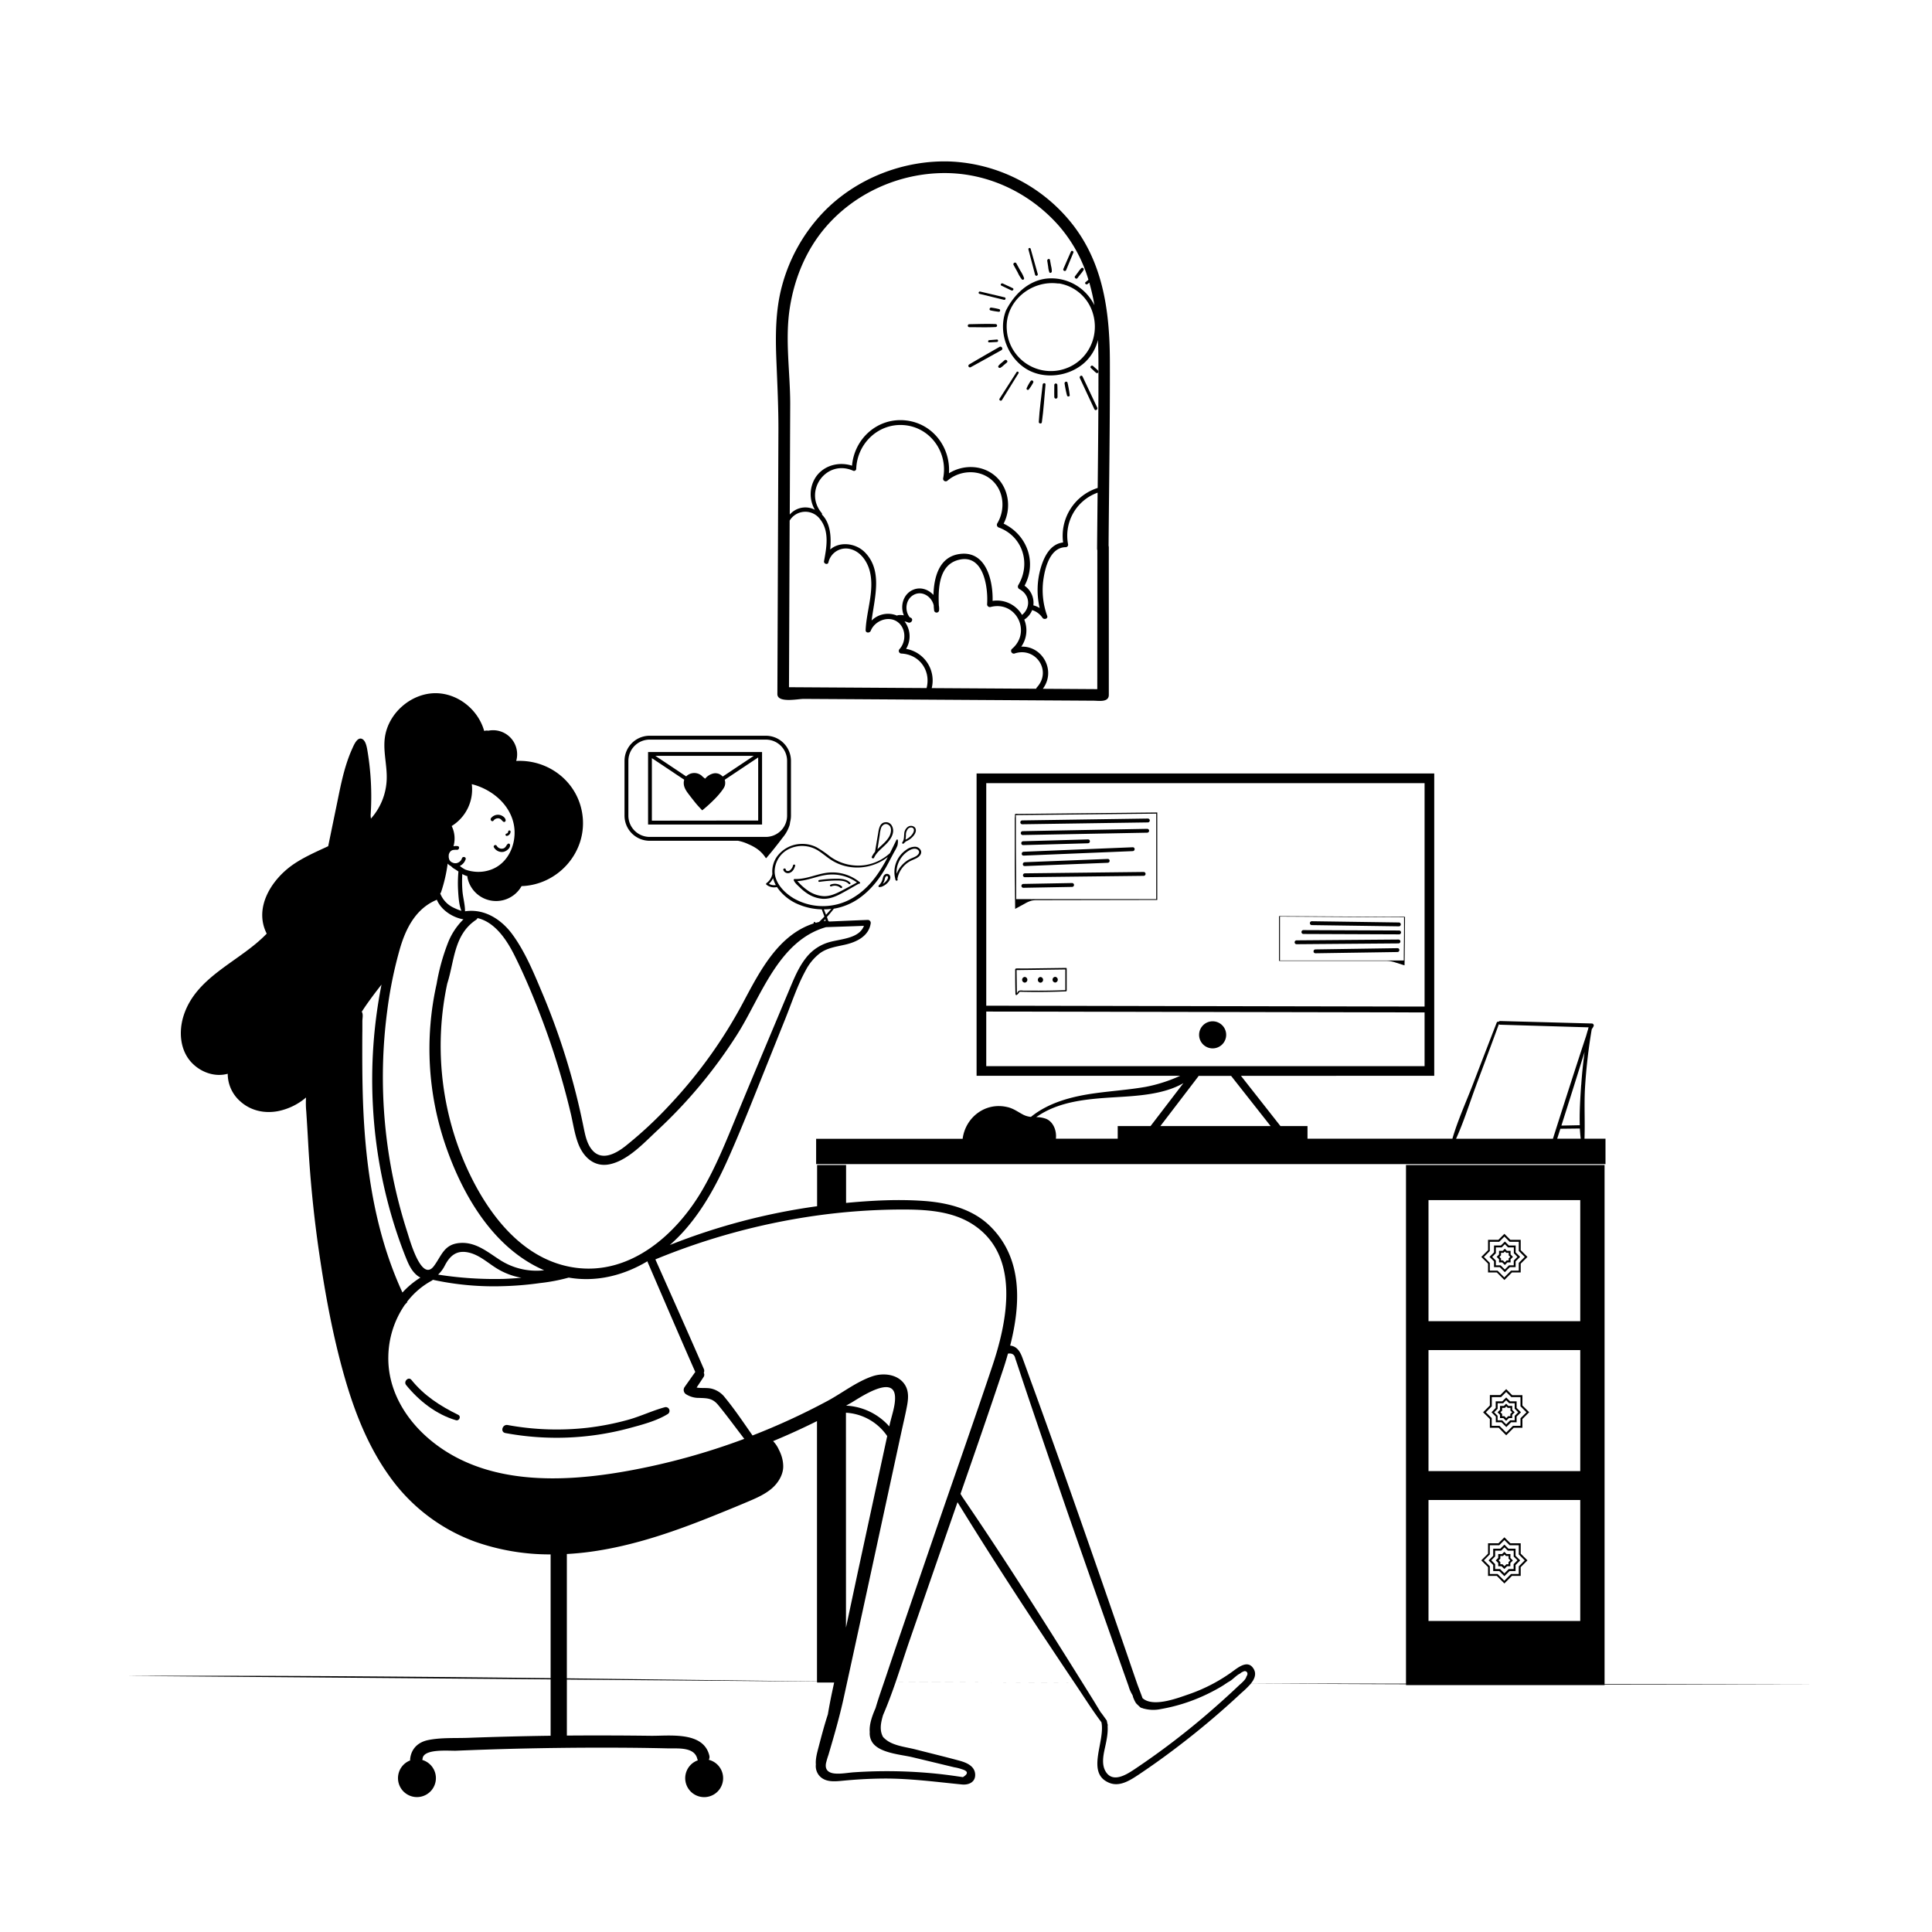 <?xml version="1.0" ?><svg viewBox="0 0 1000 1000" xmlns="http://www.w3.org/2000/svg"><g data-name="Layer 14" id="Layer_14"><path d="M787.11,641.72h-5.35l-3.09-3.09-3.09,3.09h-5.37v5.37l-3.49,3.49,3.49,3.48v4.56h4.55l3.91,3.9,3.91-3.9h4.53v-4.54l3.51-3.5-3.51-3.51Zm2.09,8.86-3.09,3.09v4h-4l-3.49,3.49-3.49-3.49h-4v-4l-3.07-3.07,3.07-3.08v-4.78H776l2.68-2.68,2.68,2.68h4.76v4.76Z"/><path d="M787.11,798.8h-5.35l-3.09-3.09-3.09,3.09h-5.37v5.37l-3.49,3.48,3.49,3.49v4.55h4.55l3.91,3.91,3.91-3.91h4.53v-4.53l3.51-3.51-3.51-3.5Zm2.09,8.85-3.09,3.1v3.94h-4l-3.49,3.5-3.49-3.5h-4v-4l-3.07-3.08,3.07-3.07V799.8H776l2.68-2.68,2.68,2.68h4.76v4.76Z"/><path d="M784.51,644.67H781l-2.07-2.07-2.07,2.07h-3.56v3.56l-2.33,2.33,2.33,2.32v3h3l2.59,2.59,2.59-2.59h3v-3l2.34-2.33-2.34-2.34Zm.92,5.89-1.92,1.92v2.44h-2.44l-2.18,2.18-2.18-2.18h-2.45v-2.45l-1.91-1.91,1.91-1.91v-3h3l1.65-1.66,1.65,1.66h3v3Z"/><path d="M781.87,647.45H780l-1.11-1.11-1.11,1.11H775.9v1.87l-1.23,1.24,1.23,1.23v1.62h1.63l1.36,1.36,1.36-1.36h1.62v-1.62l1.24-1.23-1.24-1.24Zm-1,3.93v1h-1l-1,1-.95-1h-1v-1l-.81-.81.81-.82v-1.29h1.3l.69-.7.69.7h1.29v1.28l.82.83Z"/><path d="M784.45,801.6h-3.66l-2.12-2.12-2.12,2.12h-3.67v3.67l-2.39,2.38,2.39,2.39v3.13H776l2.67,2.66,2.67-2.66h3.11v-3.11l2.4-2.41-2.4-2.4Zm1,6-2,2v2.53h-2.53l-2.25,2.25-2.25-2.25h-2.54v-2.54l-2-2,2-2V802.6H777l1.71-1.71,1.71,1.71h3.07v3.07Z"/><path d="M781.8,804.38h-2l-1.16-1.16-1.16,1.16h-2v2l-1.3,1.29,1.3,1.3v1.71h1.71l1.43,1.43,1.44-1.43h1.69V809l1.31-1.31-1.31-1.3Zm-1,4.16v1.12h-1.11l-1,1-1-1h-1.12v-1.12l-.88-.89.88-.88v-1.39h1.39l.75-.75.75.75h1.38v1.39l.89.88Z"/><path d="M785,725.32H781.6l-2-2-2,2h-3.43v3.43L772,731l2.23,2.23v2.93h2.93l2.5,2.5,2.49-2.5H785v-2.92l2.25-2.24L785,728.74Zm.83,5.67L784,732.82v2.33h-2.33l-2.08,2.08-2.09-2.08h-2.34v-2.34L773.36,731l1.82-1.83v-2.84H778l1.58-1.58,1.57,1.58H784v2.83Z"/><path d="M788,722.13H782.7L779.61,719l-3.1,3.09h-5.36v5.37L767.66,731l3.49,3.48V739h4.55l3.91,3.91,3.9-3.91H788v-4.53l3.51-3.5L788,727.48Zm2.1,8.86-3.1,3.09V738H783.1l-3.49,3.5-3.5-3.5h-4v-4L769.07,731l3.08-3.08v-4.78h4.78l2.68-2.68,2.67,2.68H787v4.76Z"/><path d="M782.74,727.71h-2l-1.16-1.16-1.17,1.16h-2v2l-1.29,1.3,1.29,1.29V734h1.71l1.44,1.43L781,734h1.7v-1.7L784,731l-1.3-1.31Zm-1,4.16V733h-1.11l-1,1-1-1h-1.12v-1.12l-.88-.88.88-.89v-1.39h1.4l.75-.75.75.75h1.38v1.39l.89.89Z"/><path d="M742.36,556.83V400.36H505.48V556.83H610.86a78.7,78.7,0,0,1-17.81,5.72c-8.53,1.49-17.19,2.08-25.77,3.24-11.93,1.61-24.25,4.68-33.67,12.31a10.94,10.94,0,0,1-3.87-1.08c-2.87-1.47-5.13-3.29-8.35-4-11.37-2.7-21.69,5.33-23.13,16.42H422.43v13.09H831V589.39H820.13c.33-8.95-.25-17.95.3-26.93a283.51,283.51,0,0,1,3.46-29.77,7.92,7.92,0,0,0,.88-1.4,1,1,0,0,0-.87-1.53l-47.43-1.28a.81.81,0,0,0-.77.44.7.7,0,0,0-1,.37q-6,15.45-11.94,30.94c-3.65,9.6-8.13,19.28-11,29.16h-75v-6.54h-14l-20.44-26Zm-5-151.47V521l-226.88-.45V405.36ZM510.48,523.58l226.88.45v27.8H510.48Zm12.88,53.18.14.07-.2.09Zm18,2.31a14.2,14.2,0,0,0-5-.83c11.44-8.18,26.18-9.4,40.17-10.27,11.29-.7,25.61-1.28,36-7.34l-17,22.22h-17v6.54h-32C547,585.35,545.28,580.64,541.39,579.07ZM806,589.39l1.65-5.15h.07l10-.12c.09,1.77.25,3.52.45,5.26Zm12.41-27.83c-.45,6.78-.94,13.89-.72,20.85l-9.51.19q6.07-19.05,12-38.14C819.44,550.13,818.82,555.83,818.44,561.56Zm-54.29,0q5.93-15.69,11.69-31.45a.9.9,0,0,0,.63.28l45.83,1.36c-.08.22-.16.47-.28.84a.65.65,0,0,0,0,.39.82.82,0,0,0-.19.33l-.83,2.9c-5.86,17.69-11.53,35.44-17.18,53.19H753.66C757.76,580.44,760.69,570.73,764.15,561.55Zm-106.44,21.3H600.6L620.37,557l-.15-.12h17Z"/><path d="M336.25,435.18h45.8l.25.07a22,22,0,0,1,5.17,1.74,24.07,24.07,0,0,1,4.07,2.17,16.89,16.89,0,0,1,4.86,5,.75.75,0,0,0,.21,0c3-3.47,5.82-7.06,8.57-10.7a19.13,19.13,0,0,0,3.51-6.35,10.11,10.11,0,0,0,.26-1.54,13.36,13.36,0,0,0,.45-3.37V393.82a13,13,0,0,0-13-13H336.25a13,13,0,0,0-13,13v28.36A13,13,0,0,0,336.25,435.18Zm-11-41.36a11,11,0,0,1,11-11H396.4a11,11,0,0,1,11,11v28.36a11,11,0,0,1-11,11H336.25a11,11,0,0,1-11-11Z"/><path d="M394.44,389.24h-59v37.53h59Zm-20.35,12.7a4.28,4.28,0,0,0-.45-.4,4.88,4.88,0,0,0-4.31-1.22,7.73,7.73,0,0,0-4.35,2.73l-.42-.34-1-.81a2,2,0,0,0-.22-.26,5.93,5.93,0,0,0-8.18.22l-15.93-10.62h50.9Zm-36.68,22.83V392.42l16.75,11.17a5.25,5.25,0,0,0-.21.91c-.32,2.56,1,4.6,2.49,6.55,1.11,1.46,2.24,2.9,3.39,4.34s2.34,2.65,3.57,4l.12,0a76,76,0,0,0,7.28-6.72,38.12,38.12,0,0,0,3.42-4.19,8.8,8.8,0,0,0,.87-1.58,5.38,5.38,0,0,0,.11-3l-.09-.29,17.33-11.56v32.66Z"/><circle cx="627.66" cy="535.63" r="7.01"/><path d="M526.8,141.09a16.54,16.54,0,0,0,2.12,3.53.69.69,0,0,0,1.14-.67,16.52,16.52,0,0,0-1.84-3.69l-2.16-3.94c-.51-.93-1.94-.1-1.43.83C525.36,138.46,526.08,139.78,526.8,141.09Z"/><path d="M535.75,142.21a.72.72,0,0,0,1.39-.38l-3.69-13.1a.6.6,0,0,0-1.15.31Z"/><path d="M543.14,140.9c.32.68,1.21.25,1.27-.35a10.73,10.73,0,0,0-.37-2.85c-.19-1-.37-2-.56-3.07s-1.56-.53-1.42.39l.48,3.1A10.08,10.08,0,0,0,543.14,140.9Z"/><path d="M551.84,139.79l3.75-9.08c.29-.71-.94-1.24-1.25-.53q-2,4.5-3.94,9A.78.78,0,1,0,551.84,139.79Z"/><path d="M518.31,147.84l5.2,2.49c.79.38,1.48-.81.69-1.18L519,146.72C518.21,146.37,517.55,147.47,518.31,147.84Z"/><path d="M507,152.1l12.65,3.09c.84.2,1.19-1.09.36-1.28l-12.67-3C506.53,150.7,506.19,151.91,507,152.1Z"/><path d="M517.16,160a36.89,36.89,0,0,0-4-.77c-1-.18-1.36,1.28-.4,1.45a41.1,41.1,0,0,0,4.26.7C517.78,161.4,517.9,160.19,517.16,160Z"/><path d="M501.7,169.35c4.53,0,9.09.17,13.61-.07a.77.77,0,0,0,0-1.54c-4.52-.19-9.08,0-13.61.07A.77.77,0,0,0,501.7,169.35Z"/><path d="M512,176.06c-.73.06-.75,1.19,0,1.16L516,177c.81,0,.81-1.32,0-1.26Z"/><path d="M517.33,179.56c-5.25,3-10.51,6-15.73,9.11a.81.81,0,0,0,.81,1.4c5.33-2.9,10.61-5.87,15.91-8.81C519.43,180.65,518.43,178.93,517.33,179.56Z"/><path d="M516.81,189.35c-.46.7.4,1.31,1,1a7.94,7.94,0,0,0,1.67-1.29l1.65-1.39c.83-.69-.37-1.89-1.19-1.19l-1.64,1.4A7.7,7.7,0,0,0,516.81,189.35Z"/><path d="M518.6,207.07q4.29-6.93,8.57-13.85c.41-.66-.61-1.25-1-.6l-8.79,13.72C516.86,207.12,518.11,207.86,518.6,207.07Z"/><path d="M532.46,201.64A23.22,23.22,0,0,0,534.8,198a.78.78,0,0,0-1.34-.78,22.71,22.71,0,0,0-2.11,3.79A.67.67,0,0,0,532.46,201.64Z"/><path d="M539.26,218.6c.92-6.47,1.29-13,1.9-19.55.08-1-1.38-.93-1.48,0-.7,6.42-1.65,12.88-2,19.33C537.59,219.29,539.13,219.52,539.26,218.6Z"/><path d="M547.37,205.49c0-2.07,0-4.14-.08-6.21a.79.79,0,0,0-1.58,0c0,2.07-.07,4.14,0,6.21A.83.83,0,0,0,547.37,205.49Z"/><path d="M553.68,204.54a59.06,59.06,0,0,0-1.12-6.42c-.2-1-1.71-.57-1.53.42a58.53,58.53,0,0,0,1.27,6.19C552.53,205.45,553.75,205.36,553.68,204.54Z"/><path d="M566.47,211.84c.45,1,1.91.13,1.45-.85q-3.79-8.06-7.6-16.13c-.45-.94-1.83-.12-1.4.81Z"/><path d="M566.05,191.78a10.19,10.19,0,0,0,1.4,1.23c.78.5,1.41-.56.91-1.18a9.32,9.32,0,0,0-1.3-1.21l-1.32-1.18c-.72-.64-1.78.4-1.07,1.06Z"/><path d="M557.65,144c.55-.72,1.1-1.43,1.66-2.14a16.37,16.37,0,0,0,1.55-2.09.77.77,0,0,0-1.21-.93,15.21,15.21,0,0,0-1.61,2L556.41,143C555.87,143.73,557.1,144.69,557.65,144Z"/><path d="M169.87,438c-6,2.78-12.15,5.46-17.6,9.1-11.45,7.65-21.13,22.53-14.22,36.15-13.83,14.46-36.47,22-43,42.42-2.68,8.35-1.9,18.4,4.6,24.81,4.81,4.76,11.8,7.07,18.22,5.3A19,19,0,0,0,124.3,570c5.37,4.89,12.52,6.46,19.58,5.13a32,32,0,0,0,14.53-7.07,44.86,44.86,0,0,0,.11,7.22q.55,8.29,1,16.58.81,14.73,2.3,29.4,1.41,13.8,3.42,27.52c3.16,21.46,7.11,43,13.07,63.85,5.18,18.14,12.23,36.16,23.33,51.54a93.64,93.64,0,0,0,44,33.71A116.28,116.28,0,0,0,285,804.56v64.05c-73.18-.83-146.36-1.43-219.83-1.17L285,869.23v29.19q-21.23.29-42.45,1.07c-6.86.26-14.3-.21-21,1.18-5.09,1.06-8.58,4.35-9.23,9.52a3.1,3.1,0,0,0,0,1,9.81,9.81,0,1,0,6.24-.25,3.61,3.61,0,0,0,.18-.77c.64-5.19,13.73-3.87,17.29-4q9.3-.39,18.6-.69,18.13-.57,36.29-.78t36.29-.05q9.3.09,18.61.31c4.92.11,13.56-.86,15.08,5.36a3.51,3.51,0,0,0,.32.81,9.81,9.81,0,1,0,5.65-.26,3,3,0,0,0,.26-2.26c-3.16-12.71-20.89-10-30.61-10.17q-21.56-.27-43.11-.11v-29l129.5,1.05v.49c3,0,5.93,0,8.84,0-.36,1.72-.74,3.44-1.1,5.16-.74,3.46-1.39,6.94-2,10.42-.05.29-.09.59-.14.88-1.82,5.56-3.31,11.22-4.79,16.88-.78,3-1.67,6.1-1.43,9.08a7.67,7.67,0,0,0,1.81,5.85c3.21,3.61,8.32,2.92,12.67,2.51,6.63-.63,13.27-1,19.93-1.07,13.95-.14,27.39,1.7,41.2,3.06,3.48.34,6.95-1.16,6.85-5.09-.12-4.45-4.51-6.24-8.21-7.24-7.65-2.07-15.36-3.93-23-5.89-4.07-1-8.55-1.54-12.37-3.35a13.7,13.7,0,0,1-4.1-3c-2-3.65-1.12-7.5,0-11.35,2.41-5.57,4.53-11.31,6.53-17.1,16.06.09,32.36.14,48.65.19l-48.65-.2c2.55-7.4,4.9-14.88,7.43-22.18l16.07-46.4q4.25-12.24,8.51-24.49,11.19,18.18,22.75,36.14,12.58,19.56,25.48,38.9,6.13,9.23,12.3,18.41c-14.48-.08-29.17-.13-43.89-.18l43.89.18.62.93c2.85,4.23,5.7,8.67,8.63,12.94,1.49,2.17,3,4.32,4.6,6.43l.12.18c2,10.12-8.27,26.37,4.09,31.34,5.29,2.13,10.52-1.18,15-4.15q9.68-6.46,19-13.53a425.71,425.71,0,0,0,34.47-29,45.55,45.55,0,0,0,4.86-4.78q40,.28,80.23.41v.46H830.52v-.29q55.26,0,110.3-.15l-110.3-.16V603H727.74V871.45l-80.23-.12c1.84-2.3,3-5,1.28-7.67-3-4.84-8.14-.43-11.19,1.77A87,87,0,0,1,615,877.06c-5.46,1.86-18.21,6.83-23.64,1.88-1-2.87-2.19-5.72-3.14-8.52q-2.42-7-4.81-14-4.82-14-9.66-28-9.68-28-19.53-56t-20-55.86l-.11-.28c-1.46-4-2.91-8.07-4.39-12.09-.89-2.42-1.77-5.13-4-6.7a5.84,5.84,0,0,0-2.86-1c5.45-21.37,6.63-45.08-10.33-61.78-9-8.89-21.64-12.14-34-13.08-13.44-1-27.17-.27-40.6,1V603h-15v21.34a327.91,327.91,0,0,0-76.24,20.08,87.18,87.18,0,0,0,8.14-8.17c9.76-11.21,16.7-24.37,22.64-37.82,6.51-14.71,12.39-29.7,18.38-44.62q5.31-13.25,10.63-26.5c3.33-8.28,6.16-17.05,10.47-24.9a26.68,26.68,0,0,1,7.42-9c3.86-2.82,8.49-3.41,13-4.44,6-1.35,12.26-4.4,13.28-10.91a1.54,1.54,0,0,0-1.49-1.91c-6.68.25-13.36.55-20,.83a1.53,1.53,0,0,0-.46-.28c-.21-.68-.4-1.36-.67-2l0-.08c1.19-1.33,2.34-2.68,3.43-4.09a.36.36,0,0,0,.08-.18,32.05,32.05,0,0,0,13.41-5.59l0,0c6-4.31,10.47-10.15,13.92-16.34,1.41-2.53,2.67-5.11,4.07-7.63a19.83,19.83,0,0,0,1.58-3.16c.11-.33.62-3.39-.22-3.13a.61.61,0,0,0-.38.39c-1.07,2.21-2.16,4.46-3.3,6.7a24.51,24.51,0,0,1-13.06,6.21,24.81,24.81,0,0,1-18.08-4.6,51.77,51.77,0,0,0-6.9-4.7,16.19,16.19,0,0,0-7.63-1.69A16,16,0,0,0,402,443.6a13.63,13.63,0,0,0-2.23,8.76,7.78,7.78,0,0,1-3,4.72.51.51,0,0,0-.06.83,6.34,6.34,0,0,0,5.44,1.22,25,25,0,0,0,11.47,9.12,32.69,32.69,0,0,0,11.73,2.42l1.36,3.73c-.9,1-1.82,1.87-2.75,2.79-.59.14-1.17.3-1.74.46-.13-.11-.26-.22-.37-.33-.54-.45-.69.12-.73.67-18.05,5.85-27.6,24.24-36,40A246.23,246.23,0,0,1,347,571.51a209.3,209.3,0,0,1-23.52,21.9c-4.67,3.62-11.81,7.59-16.76,2.08-3-3.33-3.86-8.15-4.73-12.36a363.31,363.31,0,0,0-20.54-67.3c-4.56-10.79-9.19-22.52-16.16-32.08-5.7-7.82-14.53-13.59-24.6-12.06a1.46,1.46,0,0,0,0-.22c0-3.32-1.06-6.93-1.33-10.32a65.77,65.77,0,0,1-.07-8.76,11,11,0,0,0,2.46,1.08l.21,0a2.14,2.14,0,0,0,0,.75,15.11,15.11,0,0,0,28,4.43c18.35-.6,33.24-16.63,31.69-35.21-1.49-17.9-17.05-30.46-34.46-29.58a12.46,12.46,0,0,0-14.44-15.65,4.62,4.62,0,0,0-2.14.13c-3.08-11-13.53-19.49-25.13-19.55-12.19,0-23.55,9.48-26,21.36-1.61,7.8,1,15.58.67,23.41A32.21,32.21,0,0,1,192,423.7a14.29,14.29,0,0,1-.16-1.84,143,143,0,0,0-1.68-33.45c-.3-1.74-.85-4.9-2.58-5.85-2.66-1.49-4.53,3.36-5.29,5-4.67,10.37-6.4,21.63-8.76,32.66M739.39,621.18h78.54v62.65H739.39Zm0,77.61h78.54v62.64H739.39Zm0,77.6h78.54V839H739.39ZM355.18,721.71a12.33,12.33,0,0,0,6.72,1.85c4.31.16,6.91.14,9.84,3.68,4.68,5.68,9,11.67,13.51,17.51a350.11,350.11,0,0,1-59.87,16.51c-34.53,6.28-74.53,7.67-102.87-16.1C209.53,734.28,200.59,719,201,702a48.49,48.49,0,0,1,8.56-26.67c.23-.24.45-.5.68-.74s.36-.33.54-.5l-.12-.24a40.17,40.17,0,0,1,12.74-10.94,2,2,0,0,0,.63-.5,148.66,148.66,0,0,0,36.63,3.3,166.11,166.11,0,0,0,18.78-1.59,94.41,94.41,0,0,0,14.93-2.84c14.34,2.47,28.44-1.1,40.73-8.45a2.3,2.3,0,0,0,.15.49c8.18,18.95,16.3,37.93,24.63,56.82l-.15.18c-1.83,2.59-3.67,5.17-5.49,7.77A2.65,2.65,0,0,0,355.18,721.71ZM187.43,524a1.74,1.74,0,0,0-.18-.33c.56-.85,1.11-1.71,1.69-2.56,2.7-3.93,5.57-7.75,8.53-11.48h0a252.71,252.71,0,0,0-4.42,63.3A250.09,250.09,0,0,0,204.7,636c1.6,4.92,3.33,9.82,5.26,14.63,1.35,3.38,2.84,6.93,5.72,9.36a10.64,10.64,0,0,0,1.93,1.29,44.28,44.28,0,0,0-9.3,7.73c-15.3-33.13-19.85-69.86-20.63-106.11-.14-6.62-.18-13.24-.17-19.85,0-3.24,0-6.47.05-9.7,0-1.66,0-3.33,0-5C187.61,527,188,525.23,187.43,524Zm39.29,135.78a17,17,0,0,0,3.51-4.71c2.84-5.5,6.55-8.4,13.18-6.55,5.33,1.48,9.53,5.53,14.17,8.29a36.61,36.61,0,0,0,12.29,4.56q-4.61.42-9.24.59A189.65,189.65,0,0,1,226.72,659.73ZM398,457.45a9,9,0,0,0,2.14-2.93,14.44,14.44,0,0,0,1.3,3.35l.13.24A5.41,5.41,0,0,1,398,457.45Zm12.44,7.3c-4.74-2.91-9.15-7.69-9.47-13.18a13.12,13.12,0,0,1,7.1-12,15.61,15.61,0,0,1,15.87,1c2.29,1.51,4.32,3.33,6.66,4.78a24.53,24.53,0,0,0,6.6,2.84,25.7,25.7,0,0,0,22.34-4.62c-4.5,8.54-10,16.73-19.06,21.71A30.36,30.36,0,0,1,410.41,464.75Zm16,5.92c.92,0,1.85,0,2.77-.12l1.1-.14c-.9,1-1.82,2.06-2.76,3.08Zm.6,4.9.36,1-1.12.18C426.79,476.29,427.16,475.85,427.05,475.57Zm-180.67.56a2.22,2.22,0,0,0,.79-.93c9.12,2.1,15.22,11.45,19.2,19.44,5.34,10.71,9.95,21.8,14.19,33,4.16,11,7.8,22.18,10.95,33.49q2.16,7.71,4,15.5c1.15,5,1.89,10.17,3.67,15,2.57,7,8.16,12.67,16.36,11,9.61-2,18-11.32,24.84-17.65a252,252,0,0,0,41.35-49.8c12.18-19.26,21.16-48.26,45.83-55.29,6.54-.22,13.09-.43,19.63-.68-2.55,6.68-12,6.71-18.14,8.5a23.27,23.27,0,0,0-12,8.27c-3.55,4.54-5.79,9.87-8,15.13L400,532.64c-6.26,14.92-12.53,29.83-18.69,44.79-5.43,13.2-10.76,26.51-18,38.88-13.2,22.48-36.77,43.71-65.38,39.87-29.18-3.92-47.73-31.14-58.06-55.71a154.25,154.25,0,0,1-8.37-91.39C235.27,497.38,234.86,483.85,246.38,476.13Zm-6.5-.28a34.81,34.81,0,0,0-8.08,12.34A109.38,109.38,0,0,0,226,509.25a153.91,153.91,0,0,0,4.65,83.69c8.8,25.61,24.65,53.15,51,64.55a34.9,34.9,0,0,1-23-5.42c-6.44-4.15-12.62-9.45-20.88-8.68-8,.74-9.15,6.5-13.17,11.9-6.48,8.73-12.62-13.95-13.84-17.72a261.09,261.09,0,0,1-10.35-114.2,215.86,215.86,0,0,1,6.69-32.69c3.05-10.29,8.14-20.28,18.65-24.81a1.27,1.27,0,0,0,.34-.2C228.28,471,234.25,474.91,239.88,475.85Zm-2.74-14.5c.22,3.19.46,7.13,1.71,10.11a30.18,30.18,0,0,1-4.62-1.92,13.5,13.5,0,0,1-6.37-7.15,1,1,0,0,0,.43-.57A78.38,78.38,0,0,0,231.71,447a5.16,5.16,0,0,0,1.77,1.32,6.6,6.6,0,0,0,2,1.56c.61.38,1.21.8,1.81,1.21A64.75,64.75,0,0,0,237.14,461.35Zm3.49-11.4a12.63,12.63,0,0,1-2.61-1.74,5.76,5.76,0,0,0,3-3.44c.4-1.2-1.5-1.72-1.9-.52a3.71,3.71,0,0,1-2.59,2.45,1.3,1.3,0,0,1-.41.09H236a3.32,3.32,0,0,1-1.85-.34l-.4-.19a2.84,2.84,0,0,1-1.4-2.07,3.16,3.16,0,0,1-.08-1.22h0a3.13,3.13,0,0,1,0-.43.25.25,0,0,1,0-.08,3.09,3.09,0,0,1,.12-.46,4.73,4.73,0,0,1,.37-.79,3.08,3.08,0,0,1,.56-.68,2.83,2.83,0,0,1,.59-.38,2.27,2.27,0,0,1,.39-.16,9.52,9.52,0,0,1,2.09-.13c1.24.2,1.78-1.7.53-1.9a5.93,5.93,0,0,0-2.19.07,14.67,14.67,0,0,0-.94-10.48,22.26,22.26,0,0,0,10.41-21.67C257.34,409.2,268.5,420.69,266,435c-1.16,6.64-5.24,12.67-11.71,15.07a18.94,18.94,0,0,1-9.46,1A17.89,17.89,0,0,1,240.63,450ZM293.4,868.71V804.35q6.11-.33,12.14-1.15c23.06-3.14,45.08-11,66.55-19.74,5.36-2.17,10.72-4.36,16-6.62,4-1.71,8.09-3.57,11.44-6.46s6-7.28,5.86-11.7a17.9,17.9,0,0,0-1-5.42,20.88,20.88,0,0,0-1.24-2.87,15.34,15.34,0,0,0-3-4.47q11.54-4.78,22.72-10.36V870.3Q358.07,869.52,293.4,868.71ZM437.86,731.22a27.77,27.77,0,0,1,21.29,12l.07.09-2,9.24q-6.68,30.87-13.34,61.74-3,14.07-6,28.14Zm22.63,6.19-.2.9a32,32,0,0,0-22.36-10.76l2.66-1.49c4.07-2.35,22-14.81,22.67-3.22C463.53,727.51,461.47,732.87,460.49,737.41ZM483.75,794q-8.24,24-16.46,48.07c-2.79,8.15-5.58,16.29-8.3,24.46-1.95,5.85-4.07,11.68-5.81,17.6-1.65,3.75-3.36,8.37-3,12.39a8.69,8.69,0,0,0,.9,4.57c3.19,6.32,15.21,7,21.22,8.45q10.8,2.59,21.6,5.2a23.44,23.44,0,0,1,3.95,1q4.93,1.44.54,4.1l-3.7-.54c-3.21-.46-6.42-.87-9.65-1.21a253.41,253.41,0,0,0-42.94-.76c-3.25.22-6.69.93-9.95.64s-5.25-1.85-4.62-5.29a40.36,40.36,0,0,1,1.24-4.25c2.88-9.74,5.72-19.52,7.89-29.43q3.38-15.44,6.73-30.86,6.72-30.86,13.38-61.73,1.68-7.71,3.34-15.43l6.36-29.36c1-4.63,2.13-9.26,3-13.92.65-3.46,1-7.21-.79-10.43-3.26-5.82-10.91-6.9-16.84-5-8.31,2.73-15.88,8.74-23.54,12.86a349.8,349.8,0,0,1-38.79,17.87c-4.63-6.64-9.18-13.44-14.32-19.69A12.46,12.46,0,0,0,368,718.7c-2.39-.49-5-.06-7.43-.51l3.54-5.36a2.1,2.1,0,0,0,.16-2.28,2.38,2.38,0,0,0,0-2.06c-8.22-18.93-16.66-37.77-25.05-56.63a345.22,345.22,0,0,1,82.5-22.55,324.43,324.43,0,0,1,44.59-3.26c12.73-.06,26.51.67,37.42,7.83,24.75,16.24,17.59,50.33,9.85,73.35C503.87,736.23,493.66,765.09,483.75,794Zm161.91,72.6a3.49,3.49,0,0,1-.55,1.25c-.31,1.59-3.06,3.79-3.63,4.33q-1.85,1.75-3.71,3.48-5.41,5-11,9.86A392.24,392.24,0,0,1,586.87,916c-4.08,2.7-11,6.94-14.6.91-2.2-3.67-1.18-8.49-.31-12.44.82-3.7,1.59-7.47,1.34-11a2.12,2.12,0,0,0-.14-1.38c-.08-.53-.18-1-.31-1.56-.86-1.22-1.74-2.43-2.61-3.64-.15-.16-.3-.33-.44-.5-1.3-2.06-2.53-4.17-3.81-6.24q-6.22-10-12.49-20c-1.55-2.47-3.09-4.94-4.65-7.4q-12.37-19.69-25-39.21t-25.75-38.75c-.11-.17-.57-1-.95-1.56,7.38-21.19,14.74-42.39,21.82-63.67,1-2.89,1.89-5.88,2.75-8.92q3.19-.52,3.79,2.49c.32.93.64,1.86.95,2.8.73,2.16,1.44,4.33,2.16,6.49,1.27,3.79,2.53,7.58,3.81,11.37q3.84,11.36,7.71,22.7c5.36,15.66,10.68,31.34,16.14,47q9.74,27.9,19.57,55.77l5.54,15.69c.93,2.61,1.85,5.22,2.78,7.84a17.53,17.53,0,0,0,2,4.56c0,.1.06.2.1.3l.15.44,0,.09,0,.1c.22.58.46,1.16.72,1.73a14.81,14.81,0,0,0,.84,1.52l.08.11c.69.72,1.42,1.39,2.15,2.07l.27.15.3.14c.17.07.34.11.5.17l.07-.07,0,0a1.87,1.87,0,0,0,.91.33,18.66,18.66,0,0,0,8.58.18,90.67,90.67,0,0,0,22.17-6.88,95.36,95.36,0,0,0,8.74-4.54c.51-.29,1-.61,1.51-.92.81-.55,1.65-1.09,2.47-1.64a1.36,1.36,0,0,1,.28-.11l1.11-.73c1-.65,3.31-3,4.66-3.5a4.77,4.77,0,0,1,1.71-1.06,1.52,1.52,0,0,1,1.17-.22A1.39,1.39,0,0,1,645.66,866.63Z"/><path d="M402.9,224.42l-.23,57.13-.3,77.69c0,4.81,10.7,2.49,13.58,2.51l28.61.17,57.2.36,37,.23,18.24.11,9.12.06c2.51,0,7.8,1,7.8-3l0-76.36a3.15,3.15,0,0,0-.12-.84c.24-31.85.76-63.73.67-95.58-.08-26.66-3.71-52.69-21.63-73.58a85.19,85.19,0,0,0-60.31-29.7c-24.5-1.08-49.49,8.65-66.5,26.38a88.25,88.25,0,0,0-21.29,38.05c-3.36,12.47-3.4,25.51-2.89,38.33S403,211.72,402.9,224.42Zm5.48,131.28.34-86.24a9.48,9.48,0,0,1,15.8-.65c4.86,6.2,3.33,14.46,2,21.61-.28,1.48,2,2.13,2.28.63a9.25,9.25,0,0,1,11.41-6.84c5.27,1.33,8.73,6.45,10,11.47,2.5,10-1.73,20.4-2.16,30.42-.07,1.64,2.13,1.68,2.66.36,2-5,8.76-7.85,13.52-4.78s5,10.29,1.37,14.27a1.38,1.38,0,0,0,1,2.33c9.42.49,15.31,8.92,13,17.86Zm16.88-90.21c-9.47-11.39,2.46-27.92,16.22-21.89a1.15,1.15,0,0,0,1.71-1c.47-13.09,11.55-23.67,24.78-22.55,13.67,1.15,22.78,14.18,20.22,27.42a1.35,1.35,0,0,0,2.24,1.3c6.45-5.54,16.72-6,23.15-.08,6.21,5.69,6.8,15.27,2.59,22.24a1.47,1.47,0,0,0,.87,2.13c12.36,4.59,16.68,18.72,10,29.83a1.49,1.49,0,0,0,.53,2c5.67,3,6,9.66,1.43,13.39a15,15,0,0,0-15.23-7.26c.27-10.47-3.32-26-16.84-24.3-10.71,1.31-13.5,11.73-13.78,21.23-2.65-2.89-6.74-4.37-10.68-2.61-5.05,2.25-6.66,8.44-4.63,13.17a9.46,9.46,0,0,0-2.81-.12,1.8,1.8,0,0,0-.75.25,12.05,12.05,0,0,0-13.14,2.55c1.56-12,5.84-25.91-3.51-35.34-4.84-4.89-13.2-5.66-17.92-1.41.63-6.53.13-13.68-4.26-18.08A.93.93,0,0,0,425.26,265.49Zm57,90.67A16.6,16.6,0,0,0,469,335.85a12.68,12.68,0,0,0-.81-14.21,8.67,8.67,0,0,1,1.81.53c1.62.7,3.06-1.61,1.41-2.42-.17-.09-.35-.17-.54-.25-2.79-3.49-2.11-9.31,2-11.57,4.47-2.48,9.4.94,10.43,5.42,0,.84.11,1.66.18,2.43a1.3,1.3,0,0,0,2.6,0,9.39,9.39,0,0,0-.13-2.37c-.41-8.83,0-21,10.15-23.6,13.07-3.43,15.42,14.36,14.82,23a1.43,1.43,0,0,0,1.79,1.37c13.29-3.42,21.4,13.07,11,21.75A1.43,1.43,0,0,0,525,338.3c10.89-3.81,19.66,8.81,11.7,17.47a1.51,1.51,0,0,0-.37.72Zm85.69.53-28.18-.18c7-9.39-.22-22.24-11.16-21.8a14.69,14.69,0,0,0,1.55-14,10.39,10.39,0,0,0,4.07-4.93,10,10,0,0,1,5.36,4c.81,1.14,3,.5,2.43-1a39.45,39.45,0,0,1-2-18.56c.89-6.42,3.51-16.94,11.62-17a1.25,1.25,0,0,0,1.18-1.56,23.62,23.62,0,0,1,15.3-26.65q-.15,14.46-.27,28.91a3.08,3.08,0,0,0,.13.89ZM408.87,158.93c2.42-15.09,8.38-29.53,18.36-41.21,15.19-17.79,38.17-28.07,61.51-28.14,22.58-.07,44,10.1,59,26.91a75.13,75.13,0,0,1,15.63,28.31l-1.49,1.25c-.67.57.3,1.52,1,1,.31-.26.63-.51.95-.76a106.23,106.23,0,0,1,2.64,11.68,26.8,26.8,0,0,0-1.87-3.14,24.78,24.78,0,0,0-22.72-10.65c-9.62,1-17.06,8.28-21.22,16.61-4.13,10.65.53,23.62,10,29.82S553.89,195,562,187.1A23.62,23.62,0,0,0,568.28,176c.18,3.63.26,7.28.27,10.94.06,21.87-.16,43.75-.39,65.62a26,26,0,0,0-17.9,28.22c-6.62.77-9.86,7.3-11.61,13.31a41.07,41.07,0,0,0-.52,20.62,11.65,11.65,0,0,0-3.26-1.38,10.76,10.76,0,0,0-4.57-10.16c6.51-12.07,1.34-26.34-10.83-32.14,4.31-8.24,2.56-19.18-4.88-25.12-6.77-5.4-16.3-5.37-23.41-.94.87-13.21-8.12-25.49-21.8-27.29-14.7-1.93-27.17,9.07-28.37,23.36-6.57-2.12-14.12-.36-18.41,5.39a16.07,16.07,0,0,0-.82,17.43c-.34-.15-.68-.32-1-.46a10.65,10.65,0,0,0-12,2.94q.06-12.6.1-25.21.06-16,.13-32.08C409,192.28,406.19,175.62,408.87,158.93Zm140,32.6a22.87,22.87,0,0,1-27.74-20.66c-1.28-14.62,12.46-26,26.51-24.13a.58.58,0,0,0,.35-.06,22,22,0,0,1,17.42,14.7C569.85,174.44,562.44,188.49,548.84,191.53Z"/><path d="M237.22,732.34c-9.41-4.63-17.66-9.92-24.26-18.1-1.54-1.91-4.27.78-2.74,2.67,6.62,8.14,15.52,15.2,25.81,18.2C237.68,735.59,238.81,733.12,237.22,732.34Z"/><path d="M344.05,728.4c-6.46,1.76-12.6,4.74-19.1,6.53A139,139,0,0,1,304.13,739a141.14,141.14,0,0,1-41.34-1.4c-2.77-.51-4,3.64-1.17,4.15a144.88,144.88,0,0,0,63.75-2.44c6.64-1.79,14.33-3.75,20.2-7.37A1.94,1.94,0,0,0,344.05,728.4Z"/><path d="M262.81,436.82c-.9.82-1,1.95-2.35,2.36a3,3,0,0,1-3.37-1.4c-.56-.89-2-.08-1.42.84a4.73,4.73,0,0,0,4.88,2.3c1.58-.31,3.86-2,3.4-3.8A.69.69,0,0,0,262.81,436.82Z"/><path d="M255.44,424.75a2.83,2.83,0,0,1,3-1.11c1,.3,1.33,1.17,2.11,1.7a.78.78,0,0,0,1.17-.66c0-1.5-1.79-2.61-3.12-2.88a4.55,4.55,0,0,0-4.46,1.69C253.47,424.38,254.72,425.65,255.44,424.75Z"/><path d="M261.68,432.23a.63.63,0,0,0,.75.43,2.32,2.32,0,0,0,1.84-2.29.62.62,0,0,0-1.23,0,1.09,1.09,0,0,1-.93,1.11A.61.61,0,0,0,261.68,432.23Z"/><path d="M411.11,447.5a.55.55,0,0,0-.63.39,4.43,4.43,0,0,1-1.77,2.69,1.73,1.73,0,0,1-1.31.21,1.2,1.2,0,0,1-.51-.28.76.76,0,0,1-.11-.14l0-.08a.66.66,0,0,1-.05-.15h0a.15.15,0,0,0,0-.06.63.63,0,0,0-.69-.56c-.32,0-.69.33-.63.65a2.53,2.53,0,0,0,3.56,1.51c1.56-.68,2.18-2.18,2.62-3.6A.48.48,0,0,0,411.11,447.5Z"/><path d="M445,456.61h0a.57.57,0,0,0-.34-.26,22.23,22.23,0,0,0-14.55-4.77c-6.43.18-12.29,3.65-18.75,3.39a.51.51,0,0,0-.4.87c.53,1.29,2,2.48,3,3.46a25.23,25.23,0,0,0,3.65,3,16.58,16.58,0,0,0,8.24,2.92c3.33.16,6.43-1.06,9.3-2.58,3.16-1.67,6.24-3.48,9.34-5.24C445,457.58,445.46,457,445,456.61Zm-9.72,4.59c-2.86,1.49-6,2.88-9.31,2.63a16,16,0,0,1-8-3,30.06,30.06,0,0,1-3.36-2.78c-.63-.6-1.25-1.36-1.94-2,5.66-.22,10.85-2.95,16.5-3.36a21.92,21.92,0,0,1,14.39,4.07C440.85,458.24,438.09,459.75,435.31,461.2Z"/><path d="M424.11,456.46a67.23,67.23,0,0,1,8.84-.71c2.2,0,4.83.1,6.35,1.74.4.43,1.23-.09.82-.53-1.58-1.72-4.05-2.1-6.41-2.14a61.08,61.08,0,0,0-9.65.68C423.4,455.6,423.45,456.55,424.11,456.46Z"/><path d="M432.91,457.5a6,6,0,0,0-1.59,0,5.69,5.69,0,0,0-.84.18,1.62,1.62,0,0,0-.81.39c-.27.33,0,.72.39.74a2.51,2.51,0,0,0,.76-.2,4.26,4.26,0,0,1,.62-.13,4.65,4.65,0,0,1,1.29,0,4.3,4.3,0,0,1,2.31,1.07.55.55,0,0,0,.73-.05.46.46,0,0,0,0-.68A5.25,5.25,0,0,0,432.91,457.5Z"/><path d="M458.32,425.59c-3.16.23-3.47,3.88-3.84,6-.53,3.11-1.05,6.21-1.58,9.32a11.87,11.87,0,0,0-1.64,2.54c-.33.71.83,1.23,1.16.51,1.32-2.9,4.06-4.83,6.29-7.12,1.73-1.78,3.32-3.93,3.56-6.35C462.49,428.3,461.22,425.38,458.32,425.59Zm1.95,7.38c-1.44,2.59-3.94,4.45-6.07,6.57l1.16-7.46a15.86,15.86,0,0,1,.73-3.65c.53-1.28,1.85-2.36,3.36-1.7C461.94,427.81,461.3,431.13,460.27,433Z"/><path d="M467.81,436.52l1.08-1a10.08,10.08,0,0,0,4.12-3.14c.87-1.16,1.52-2.72.59-4a2.77,2.77,0,0,0-3.57-.48,4.6,4.6,0,0,0-2,3.66c-.15,1.47,0,3.15-1,4.43A.46.46,0,0,0,467.81,436.52Zm1.09-4.09a4.87,4.87,0,0,1,1.2-3.56c.77-.69,2.24-.88,2.78.12s-.36,2.51-1.15,3.39a9.13,9.13,0,0,1-3.07,2.23A13.22,13.22,0,0,0,468.9,432.43Z"/><path d="M463.39,454.84a.68.68,0,0,0,0,.14.47.47,0,0,0,.2.47l0,.07c.22.62,1.25.28,1-.34a3,3,0,0,0-.09-.32,13.14,13.14,0,0,1,5.7-8.6c1.46-1,3.2-1.43,4.68-2.36,1.19-.74,2.2-2,1.86-3.41a3.34,3.34,0,0,0-3.1-2.22,7.59,7.59,0,0,0-4.64,1.65A13.86,13.86,0,0,0,463.39,454.84Zm1.7-8.39a13.4,13.4,0,0,1,5.17-6.06c1.38-.86,3.41-1.68,4.84-.53s.15,2.72-1.16,3.42-2.82,1.17-4.12,2a15.25,15.25,0,0,0-3.08,2.62,13.87,13.87,0,0,0-2.66,4.36A12.44,12.44,0,0,1,465.09,446.45Z"/><path d="M455.51,459.12a1,1,0,0,0,.13-.09.57.57,0,0,0,.5,0,8.09,8.09,0,0,0,3.45-2.29c.74-.87,1.49-2,1.18-3.15a1.77,1.77,0,0,0-2.76-.93c-1,.74-1,2-1.39,3a6.61,6.61,0,0,1-.74,1.45c-.32.49-.77.88-1.1,1.35S455.12,459.37,455.51,459.12Zm2-2.68a7.63,7.63,0,0,0,.44-1.38,3.09,3.09,0,0,1,.45-1.24c.18-.24.53-.51.86-.37a.76.76,0,0,1,.38.76,2.73,2.73,0,0,1-.48,1.16,6.34,6.34,0,0,1-.9,1.11,6.46,6.46,0,0,1-1.29,1A7.4,7.4,0,0,0,457.49,456.44Z"/><path d="M525.24,423.47v4q0,8,0,16.05t.1,16c0,3.64.07,7.27.1,10.91l5.14-2.79a14.06,14.06,0,0,1,3.48-1.49,13.42,13.42,0,0,1,3-.23l61.22-.11H599l0-45.27s-14.64.15-16,.17l-16,.16-16.06.17-16,.16-8,.08c-.36,0-1.38-.17-1.57.18a2.72,2.72,0,0,0,0,.9Zm.7-1.58,28.46-.29,28.32-.3,15.74-.16a.3.3,0,0,0,0,.1v44.15H570.37l-28.25,0h-7.46a9.14,9.14,0,0,1-1.17,0h-7.3a.2.2,0,0,0-.11,0h0l-.1,0q0-8.5-.08-17t-.08-17.2l0-9.47A.25.25,0,0,0,525.94,421.89Z"/><path d="M529.12,426.64l50.61-.75,14.39-.21a1,1,0,0,0,0-2l-50.61.75-14.39.21A1,1,0,0,0,529.12,426.64Z"/><path d="M593.78,429l-50.2.94-14.23.27a1,1,0,0,0,0,2l50.19-.94,14.24-.27A1,1,0,0,0,593.78,429Z"/><path d="M563.17,434.48l-33.6.95c-1.28,0-1.29,2,0,2l33.6-.95C564.45,436.44,564.46,434.44,563.17,434.48Z"/><path d="M586.32,438.54l-56.52,2.32c-1.28.06-1.29,2.06,0,2l56.52-2.32C587.61,440.49,587.61,438.49,586.32,438.54Z"/><path d="M530.38,446.28c-1.28.05-1.29,2.05,0,2l43-1.7c1.29-.05,1.29-2.05,0-2Z"/><path d="M591.94,451.33l-61.45.71a1,1,0,0,0,0,2l61.45-.71A1,1,0,0,0,591.94,451.33Z"/><path d="M554.91,457.06l-25.22.46a1,1,0,0,0,0,2l25.22-.46A1,1,0,0,0,554.91,457.06Z"/><path d="M716.68,497.36a20,20,0,0,1,2.69.12,18.37,18.37,0,0,1,3.07.76l4.54,1.43q.06-2.79.09-5.58c0-2.74.07-5.47.09-8.21s0-5.48.05-8.21v-2.59c0-.11.08-.36,0-.46s-1.06-.09-1.38-.09l-7.1,0-14.19-.09-14.19-.08-14.2-.09c-1.17,0-14.12-.07-14.12-.08l0,23.16h.56Zm-54.18-5v-8.89c0-3,0-6,0-9a.09.09,0,0,0,0-.05l13.92.08,25,.15,25.16.15a.35.35,0,0,0,.16,0l0,4.84q0,4.41-.07,8.8t-.07,8.7h-.11l-.09,0h-6.46c-.34,0-.69,0-1,0H662.5Z"/><path d="M679,478.83l45.05.64a1,1,0,0,0,0-2l-45.06-.64A1,1,0,0,0,679,478.83Z"/><path d="M674.63,483.42l49.54.2a1,1,0,0,0,0-2l-49.53-.2A1,1,0,0,0,674.63,483.42Z"/><path d="M671.1,488.72l52.75-.42a1,1,0,0,0,0-2l-52.75.42A1,1,0,0,0,671.1,488.72Z"/><path d="M723.36,490.77l-42.5.64c-1.28,0-1.33,2,0,2l42.5-.64C724.61,492.75,724.65,490.75,723.36,490.77Z"/><path d="M530.41,505.66a1.48,1.48,0,0,0,0,2.95A1.48,1.48,0,0,0,530.41,505.66Z"/><path d="M538.55,505.69a1.48,1.48,0,0,0,0,2.95A1.48,1.48,0,0,0,538.55,505.69Z"/><path d="M546.15,505.61a1.48,1.48,0,0,0,0,2.95A1.48,1.48,0,0,0,546.15,505.61Z"/><path d="M551.68,501l-21.1.29-2.32,0a14.56,14.56,0,0,0-2.29,0c-.67.13-.51.66-.51,1.24,0,.8,0,1.61,0,2.41q0,4.67.13,9.33c0,.34.11.79.45.79a.62.62,0,0,0,.4-.2,6.61,6.61,0,0,0,1.3-1.54q12,.32,23.9-.19a.52.52,0,0,0,.39-.12.56.56,0,0,0,.09-.36V501.4a.42.42,0,0,0-.06-.27C552,501,551.83,501,551.68,501Zm-18.52,11.74-3.64,0a5.65,5.65,0,0,0-1.88,0c-.67.22-.93.85-1.31,1.38l-.15-12h0l20-.27,5.23-.07v10.72Q542.3,512.84,533.16,512.74Z"/></g></svg>